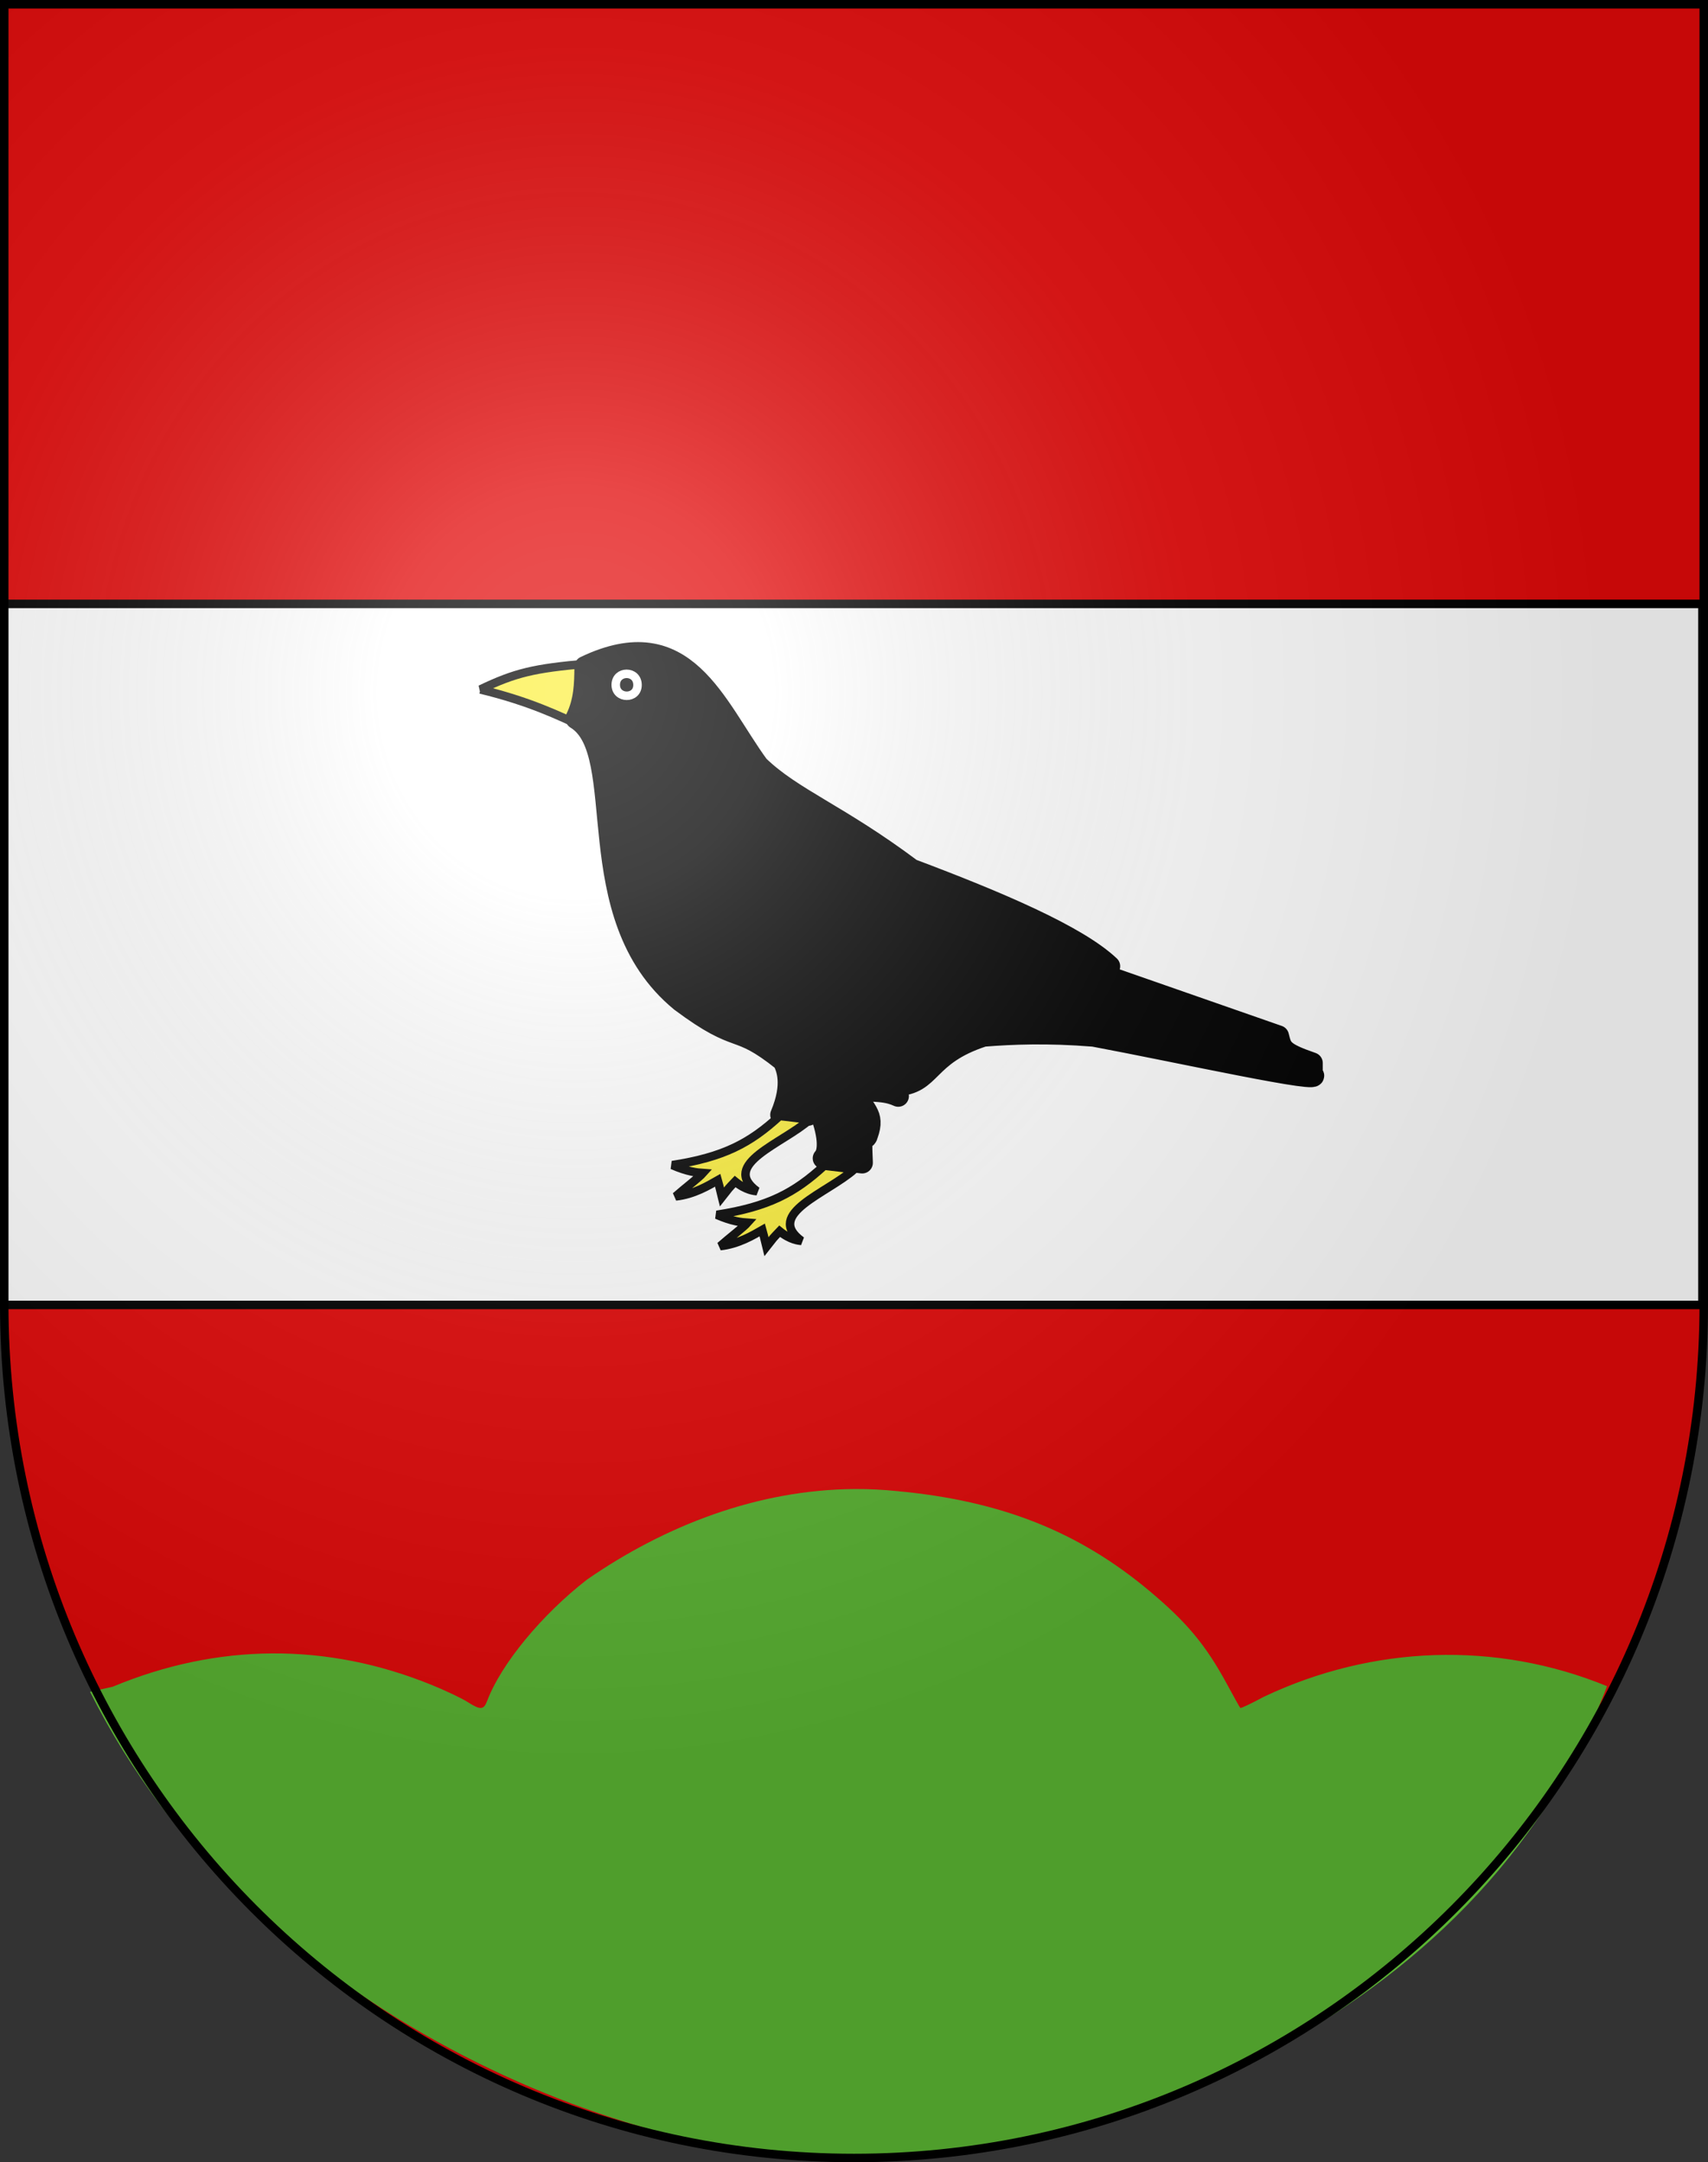 <?xml version="1.0" encoding="UTF-8"?>
<svg version="1.0" viewBox="0 0 603 763" xmlns="http://www.w3.org/2000/svg" xmlns:cc="http://creativecommons.org/ns#" xmlns:dc="http://purl.org/dc/elements/1.1/" xmlns:rdf="http://www.w3.org/1999/02/22-rdf-syntax-ns#" xmlns:xlink="http://www.w3.org/1999/xlink">
<rect x="0" y="0" width="603" height="763" fill="#333333" stroke="none"/>
<desc>Coat of Arms of Canton of Freiburg (Fribourg)</desc>
<defs>
<radialGradient id="a" cx="858.04" cy="579.93" r="300" gradientTransform="matrix(1.215 0 0 1.267 -839.19 -490.49)" gradientUnits="userSpaceOnUse">
<stop stop-color="#fff" stop-opacity=".314" offset="0"/>
<stop stop-color="#fff" stop-opacity=".251" offset=".19"/>
<stop stop-color="#6b6b6b" stop-opacity=".125" offset=".6"/>
<stop stop-opacity=".125" offset="1"/>
</radialGradient>
</defs>
<g>
<path d="m1.5 1.5v458.87c0 166.31 134.31 301.13 300 301.13 165.69 0 300-134.82 300-301.13v-458.87h-600z" fill="#e20909"/>
<g transform="translate(1.027 1.342)">
<path d="m-0.32 211.76c0 82.408 0.278 164.93 0 247.38h600.33c0-74.588-0.038-225.64 0-247.38z" fill="#fff" fill-rule="evenodd" stroke="#000" stroke-width="3"/>
<rect y="-7.1054e-15" width="600" height="660" fill="none"/>
</g>
<g transform="translate(141.85 208.05)" fill-rule="evenodd">
<path d="m27.757 35.243c17.331 4.185 27.644 9.219 36.686 13.404l0.947-22.498c-18.714 1.643-25.301 3.197-37.634 9.094z" fill="#fcef3c" stroke="#000" stroke-width="3"/>
<path d="m64.708 27.22c35.476-16.998 45.779 13.832 61.187 34.964 11.904 11.554 28.21 17.208 54.035 36.553 30.318 11.39 58.476 23.342 69.928 34.169l-8.741 0.795 68.339 23.839c1.13 4.503 1.192 5.831 11.92 9.536v3.973c6.393 3.941-47.491-7.981-77.08-13.509-16.418-1.323-28.876-0.796-38.937 0-20.91 6.805-17.85 16.959-30.991 17.482l0.903 3.712c-6.538-3.003-11.415-0.373-17.125-4.274 5.025 9.867 8.974 10.246 6.243 17.902-0.883 3.641-2.585-5.17-1.844 9.91l-13.702-1.589c2.253-2.299 1.97-9.002-1.822-17.811l-3.574 2.571-9.606-0.091c4.532-10.772 2.104-16.487 0.795-19.071-17.231-13.767-14.691-5.03-36.112-21.006-37.05-30.412-17.287-87.784-36.994-99.779 2.989-6.092 3.122-12.184 3.179-18.277z" stroke="#000" stroke-linejoin="round" stroke-width="7.531"/>
<path d="m75.534 33.599c0.009-5.132 7.622-5.209 7.686-1e-6 0.064 5.209-7.696 5.13-7.686 1e-6z" stroke="#fff" stroke-linejoin="round" stroke-width="3"/>
<path d="m149.12 203.29c-10.463 9.609-19.715 14.51-37.887 17.333 5.356 2.341 8.673 2.655 10.815 2.806-1.377 1.555-6.476 5.453-9.621 8.241 6.449-0.681 11.803-3.984 14.817-5.689 0.626 2.279 0.345 1.119 1.509 5.891 2.818-3.574 2.001-2.668 4.646-5.441 3.803 3.114 6.918 3.328 7.697 3.398-13.072-9.554 9.036-16.758 18.673-25.285l-10.649-1.254z" fill="#fcef3c" stroke="#000" stroke-miterlimit="3" stroke-width="3"/>
<path d="m133.4 185.75c-10.463 9.609-19.715 14.51-37.887 17.333 5.356 2.341 8.673 2.655 10.815 2.806-1.377 1.555-6.476 5.453-9.621 8.241 6.449-0.681 11.803-3.984 14.817-5.689 0.626 2.279 0.345 1.119 1.509 5.891 2.818-3.574 2.001-2.668 4.646-5.441 3.803 3.114 6.918 3.328 7.697 3.398-13.072-9.554 9.036-16.758 18.673-25.285l-10.649-1.254z" fill="#fcef3c" stroke="#000" stroke-miterlimit="3" stroke-width="3"/>
</g>
<path d="m302 525.44c-34.579 0.167-67.426 13.032-94.715 31.927-15.968 12.355-30.388 29.824-35.254 42.736-1.259 3.339-2.341 3.432-7.037 0.44-2.006-1.278-7.676-3.967-12.596-5.971-36.968-15.05-75.507-14.822-112.59 0.628l-8.014 1.804c57.624 114.85 190.58 165.56 271.47 165.56 79.58 0 218.21-46.366 264.09-167.55-39.272-16.101-82.845-14.386-121.1 3.708-4.414 2.357-8.151 4.175-8.374 3.959-0.223-0.216-2.289-3.947-4.644-8.296-7.533-13.907-14.218-21.918-27.443-32.995-25.007-20.945-52.397-31.779-88.874-35.195-5.001-0.514-9.978-0.778-14.918-0.754z" fill="#5ab532"/>
<path d="m1.5 1.5v458.87c0 166.31 134.31 301.13 300 301.13 165.69 0 300-134.82 300-301.13v-458.87h-600z" fill="url(#a)"/>
<path d="m1.5 1.5v458.87c0 166.31 134.31 301.13 300 301.13 165.69 0 300-134.82 300-301.13v-458.87h-600z" fill="none" stroke="#000" stroke-width="3"/>
</g>
</svg>
